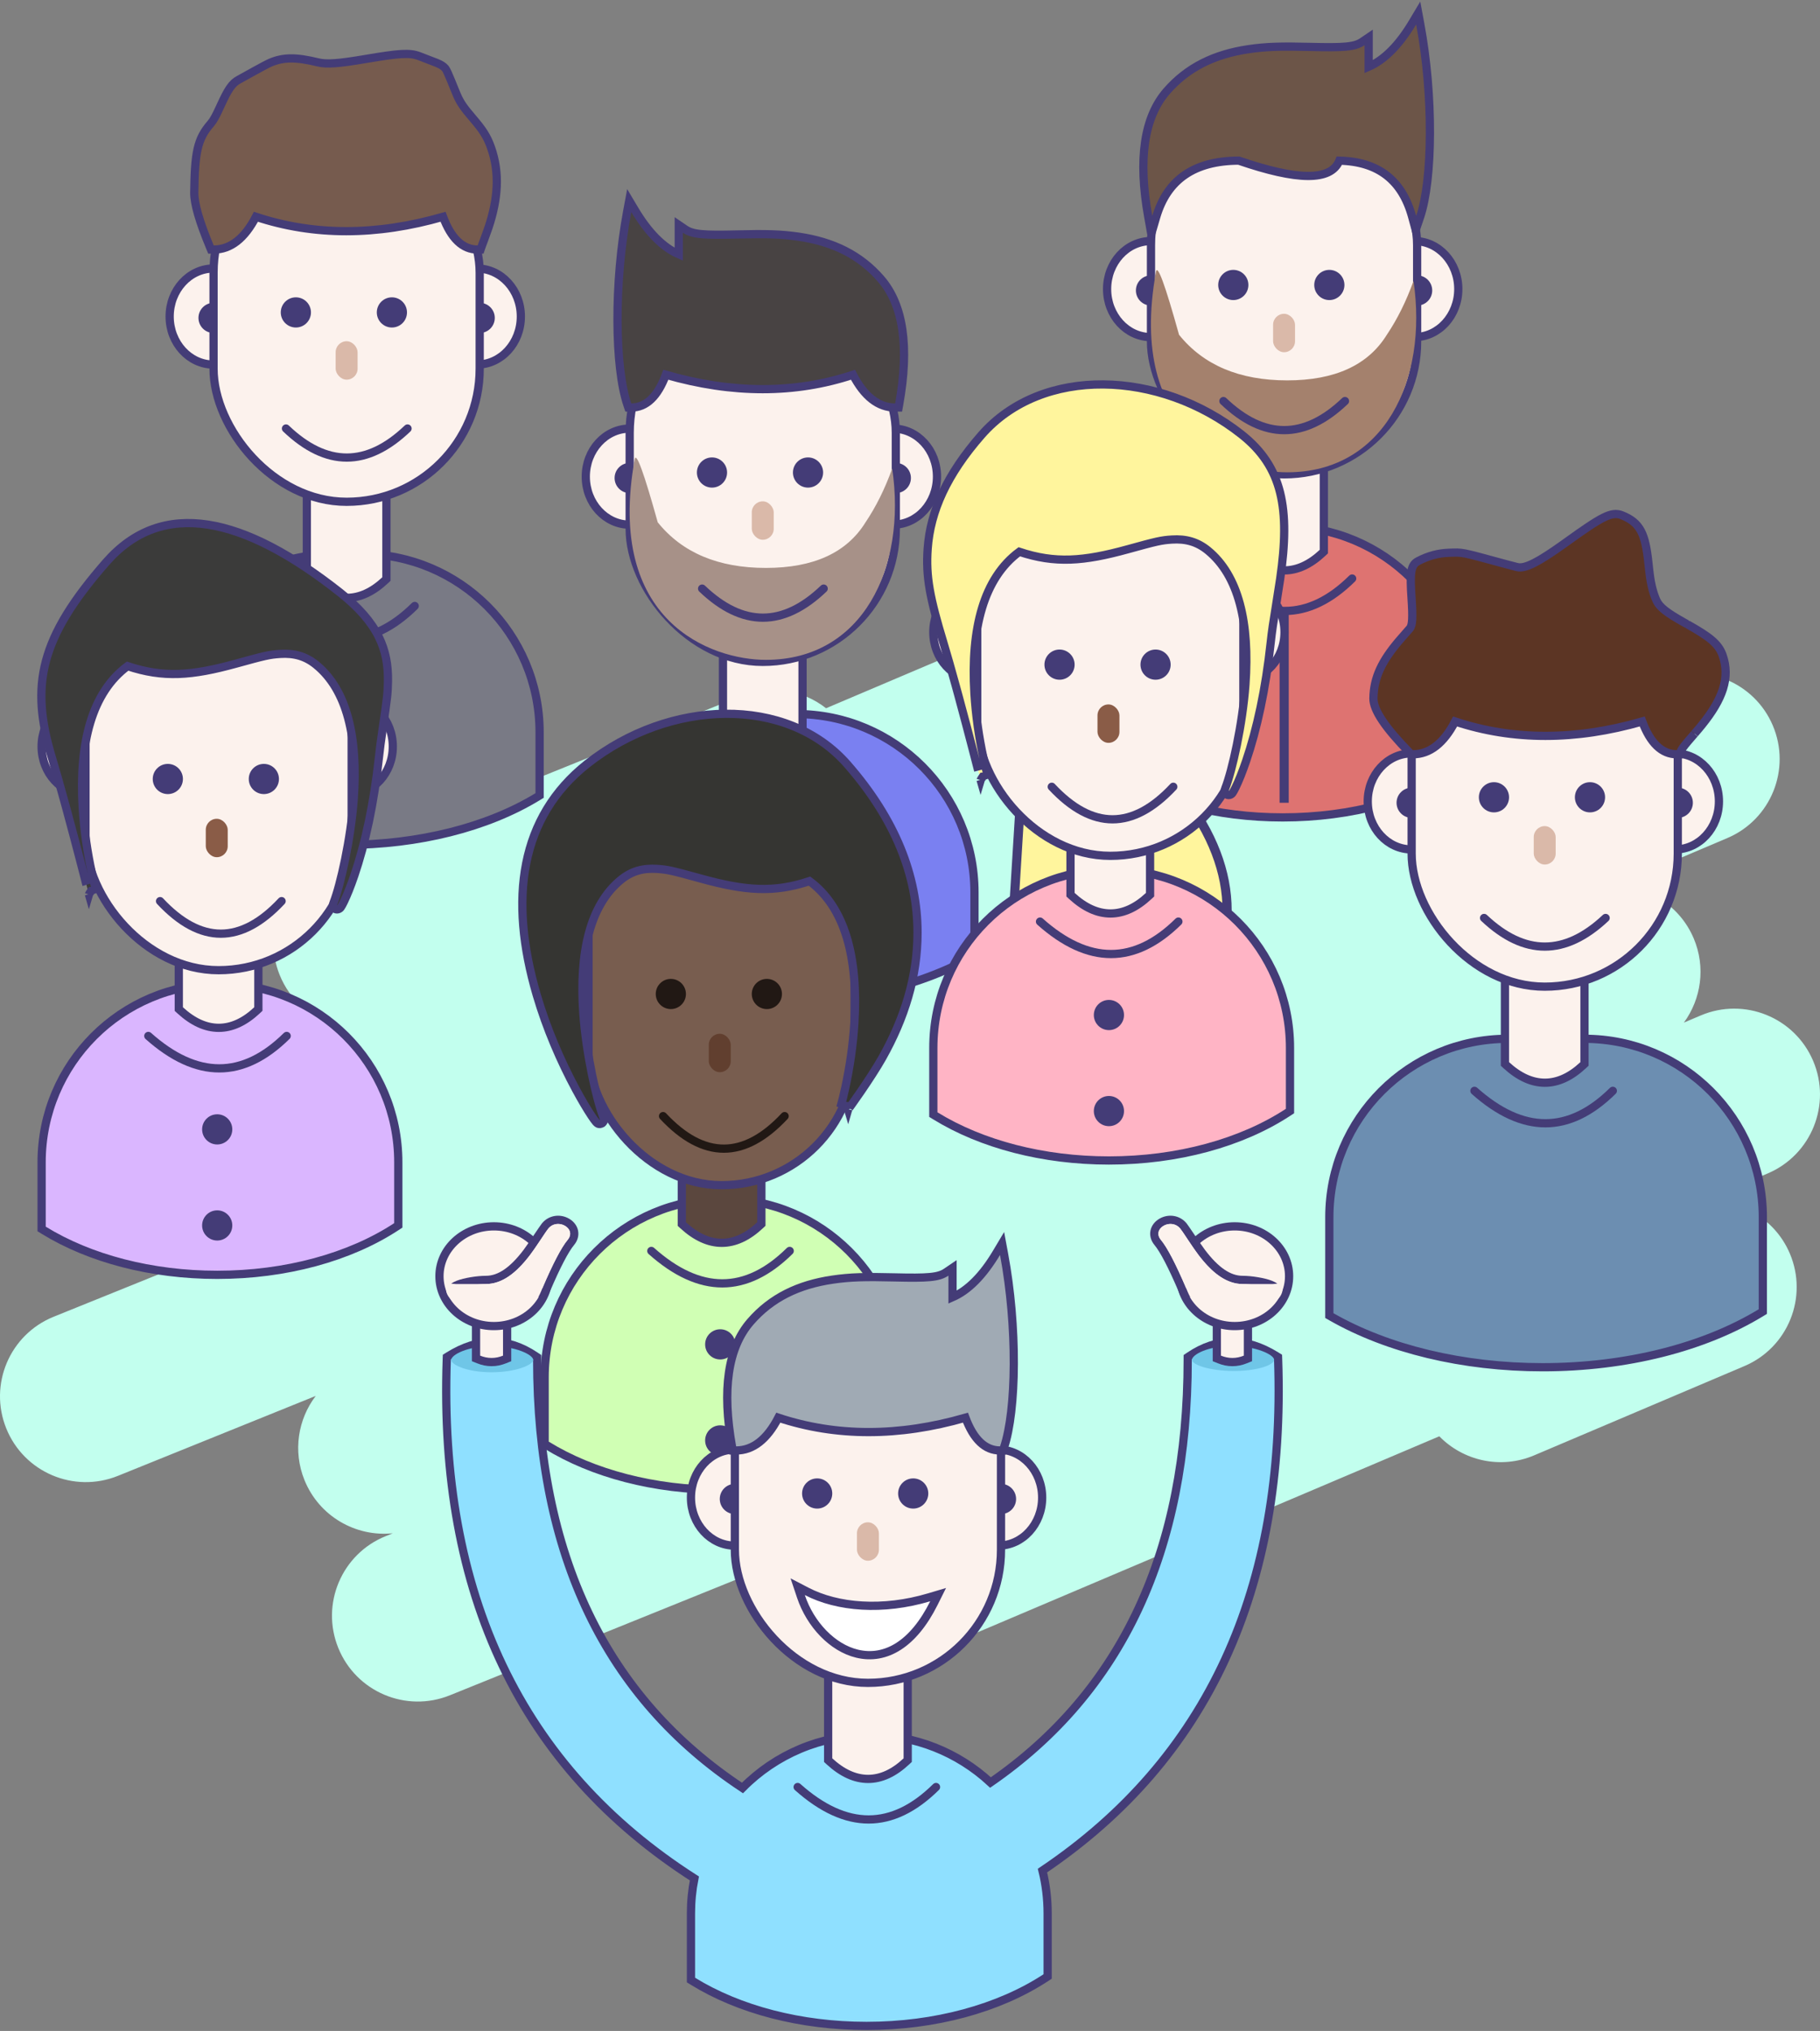 <?xml version="1.0" encoding="UTF-8"?>
<svg width="398px" height="444px" viewBox="0 0 398 444" version="1.1" xmlns="http://www.w3.org/2000/svg" xmlns:xlink="http://www.w3.org/1999/xlink">
    <rect x="0" y="0" width="398" height="444" fill="#808080" stroke="none"/>
    <!-- Generator: Sketch 51.1 (57501) - http://www.bohemiancoding.com/sketch -->
    <title>Avril</title>
    <desc>Created with Sketch.</desc>
    <defs></defs>
    <g id="Emails" stroke="none" stroke-width="1" fill="none" fill-rule="evenodd">
        <g id="Email-Demandeur-Delegate-connu" transform="translate(-115, -1912)">
            <g id="Avril" transform="translate(115, 1801)">
                <g transform="translate(0, 46)">
                    <path d="M314.749,378.996 L207.676,424.446 C198.14,428.494 187.128,424.044 183.08,414.508 C181.281,410.272 181.16,405.744 182.417,401.664 L98.388,435.614 C88.782,439.495 77.849,434.855 73.968,425.249 C70.088,415.644 74.728,404.711 84.334,400.83 L85.894,400.199 C77.792,401.038 69.782,396.492 66.578,388.562 C64.009,382.202 65.175,375.261 69.044,370.169 L25.789,387.645 C16.184,391.526 5.251,386.885 1.37,377.28 C-2.511,367.674 2.13,356.742 11.735,352.861 L36.189,342.981 C28.861,342.882 21.959,338.467 19.042,331.247 C15.161,321.641 19.801,310.708 29.407,306.827 L73.251,289.113 C67.952,287.548 63.39,283.667 61.16,278.145 C57.279,268.54 61.919,257.607 71.525,253.726 L161.997,217.173 C168.463,214.56 175.531,215.81 180.644,219.835 L256.795,187.511 C266.331,183.463 277.343,187.913 281.391,197.449 C283.452,202.303 283.311,207.54 281.417,212.046 L315.913,197.403 C325.449,193.355 336.462,197.805 340.51,207.341 C342.826,212.798 342.36,218.738 339.75,223.58 L363.086,213.675 C372.622,209.627 383.635,214.076 387.682,223.612 C391.73,233.149 387.281,244.161 377.745,248.209 L353.039,258.696 C360.363,258.672 367.335,262.965 370.376,270.129 C373.055,276.441 372.012,283.399 368.235,288.557 L371.908,286.998 C381.445,282.95 392.457,287.399 396.505,296.935 C400.553,306.472 396.104,317.484 386.567,321.532 L371.925,327.747 C380,326.783 388.07,331.188 391.407,339.049 C395.455,348.586 391.006,359.598 381.47,363.646 L335.505,383.157 C328.183,386.265 319.99,384.363 314.749,378.996 Z" id="Bg" fill="#C2FFEE"></path>
                    <g id="Group-16" transform="translate(240, 0)">
                        <path d="M79.694,233.155 C69.481,239.855 55.468,243.7 40.5,243.7 C26.134,243.7 12.64,240.16 2.528,233.931 L2.1,233.668 L2.1,219.1 C2.1,197.561 19.561,180.1 41.1,180.1 C62.639,180.1 80.1,197.561 80.1,219.1 L80.1,232.888 L79.694,233.155 Z" id="Combined-Shape" stroke="#443C77" stroke-width="1.8" fill="#DE7371"></path>
                        <path d="M32.1,162.7 L49.5,162.7 L49.5,185.59 L49.215,185.857 C46.497,188.403 43.699,189.7 40.837,189.7 C37.978,189.7 35.158,188.405 32.391,185.863 L32.1,185.595 L32.1,162.7 Z" id="Rectangle-7" stroke="#443C77" stroke-width="1.8" fill="#FCF2ED"></path>
                        <ellipse id="Oval-5" stroke="#443C77" stroke-width="1.8" fill="#FCF2ED" cx="11.7" cy="128.2" rx="9.6" ry="10.5"></ellipse>
                        <circle id="Oval-4" fill="#443C77" cx="11.7" cy="128.5" r="3.3"></circle>
                        <ellipse id="Oval-5" stroke="#443C77" stroke-width="1.8" fill="#FCF2ED" cx="69.3" cy="128.2" rx="9.6" ry="10.5"></ellipse>
                        <circle id="Oval-4" fill="#443C77" cx="69.9" cy="128.5" r="3.3"></circle>
                        <rect id="Rectangle-4" stroke="#443C77" stroke-width="1.8" fill="#FCF2ED" x="11.7" y="89.5" width="58.2" height="79.2" rx="29.1"></rect>
                        <path d="M59.299,79.594 C62.732,78.091 65.942,74.869 68.914,69.894 L70.135,67.849 L70.571,70.19 C73.509,85.958 73.32,104.29 70.539,112.484 L69.593,115.271 L68.818,112.431 C66.621,104.376 61.377,100.315 52.892,100.121 C51.042,104.674 43.644,104.494 30.896,100.114 C21.2,100.156 15.255,104.236 12.842,112.448 L11.766,116.114 L11.093,112.353 C8.851,99.816 10.159,90.671 15.112,84.961 C19.696,79.677 25.624,76.85 33.011,75.756 C36.939,75.174 40.242,75.103 46.568,75.258 C53.846,75.436 56.228,75.267 57.893,74.135 L59.299,73.18 L59.299,74.88 C59.299,77.375 59.299,77.798 59.299,79.594 Z" id="Path-3" stroke="#443C77" stroke-width="1.8" fill="#6C5548"></path>
                        <path d="M41.487,168.253 C62.629,168.253 72.304,148.157 69.109,126.427 C67.51,130.867 65.565,134.786 63.276,138.186 C59.168,144.833 51.905,148.157 41.487,148.157 C31.069,148.157 23.185,144.833 17.834,138.186 C14.79,127.245 13.108,122.66 12.788,124.432 C6.374,159.975 29.603,168.253 41.487,168.253 Z" id="Path-17" fill="#A4816D"></path>
                        <circle id="Oval-4" fill="#443C77" cx="29.7" cy="127.3" r="3.3"></circle>
                        <circle id="Oval-4" fill="#443C77" cx="50.7" cy="127.3" r="3.3"></circle>
                        <rect id="Rectangle-6" fill="#DAB9A9" x="38.4" y="133.6" width="4.8" height="8.4" rx="2.4"></rect>
                        <path d="M27.54,152.679 C36.4,161.15 45.261,161.15 54.121,152.679" id="Path-2" stroke="#443C77" stroke-width="1.8" stroke-linecap="round"></path>
                        <path d="M25.431,191.473 C36.035,200.928 46.122,200.928 55.692,191.473" id="Path-4" stroke="#443C77" stroke-width="1.8" stroke-linecap="round"></path>
                        <path d="M40.82,199.181 L40.82,240.501" id="Path-16" stroke="#443C77" stroke-width="2"></path>
                    </g>
                    <g id="Group-16" transform="translate(291, 112)">
                        <path d="M94.068,239.991 C81.642,247.557 64.588,251.9 46.368,251.9 C28.881,251.9 12.457,247.901 0.153,240.868 L-0.3,240.609 L-0.3,219.1 C-0.3,197.561 17.161,180.1 38.7,180.1 L55.5,180.1 C77.039,180.1 94.5,197.561 94.5,219.1 L94.5,239.728 L94.068,239.991 Z" id="Combined-Shape" stroke="#443C77" stroke-width="1.8" fill="#6C8EB1"></path>
                        <path d="M38.1,162.7 L55.5,162.7 L55.5,185.59 L55.215,185.857 C52.497,188.403 49.699,189.7 46.837,189.7 C43.978,189.7 41.158,188.405 38.391,185.863 L38.1,185.595 L38.1,162.7 Z" id="Rectangle-7" stroke="#443C77" stroke-width="1.8" fill="#FCF2ED"></path>
                        <ellipse id="Oval-5" stroke="#443C77" stroke-width="1.8" fill="#FCF2ED" cx="17.7" cy="128.2" rx="9.6" ry="10.5"></ellipse>
                        <circle id="Oval-4" fill="#443C77" cx="17.7" cy="128.5" r="3.3"></circle>
                        <ellipse id="Oval-5" stroke="#443C77" stroke-width="1.8" fill="#FCF2ED" cx="75.3" cy="128.2" rx="9.6" ry="10.5"></ellipse>
                        <circle id="Oval-4" fill="#443C77" cx="75.9" cy="128.5" r="3.3"></circle>
                        <rect id="Rectangle-4" stroke="#443C77" stroke-width="1.8" fill="#FCF2ED" x="17.7" y="89.5" width="58.2" height="79.2" rx="29.1"></rect>
                        <circle id="Oval-4" fill="#443C77" cx="35.7" cy="127.3" r="3.3"></circle>
                        <circle id="Oval-4" fill="#443C77" cx="56.7" cy="127.3" r="3.3"></circle>
                        <rect id="Rectangle-6" fill="#DAB9A9" x="44.4" y="133.6" width="4.8" height="8.4" rx="2.4"></rect>
                        <path d="M33.54,153.679 C42.377,162.028 51.237,162.028 60.121,153.679" id="Path-2" stroke="#443C77" stroke-width="1.8" stroke-linecap="round"></path>
                        <path d="M68.127,110.728 C53.54,114.923 39.892,114.927 27.205,110.729 C24.75,115.455 21.673,117.895 17.979,117.895 L17.601,117.895 L17.336,117.624 C11.973,112.149 9.307,108.253 9.341,105.676 C9.403,101.073 11.248,97.44 14.927,93.102 C15.466,92.466 17.233,90.463 17.299,90.387 C17.887,89.709 17.959,87.99 17.691,83.949 C17.688,83.899 17.688,83.899 17.684,83.849 C17.314,78.28 17.435,76.536 19.122,75.659 C21.364,74.494 23.542,73.922 25.837,73.847 C28.952,73.745 28.19,73.566 38.281,76.322 C39.175,76.566 39.985,76.778 40.784,76.974 C42.532,77.402 45.46,75.852 50.946,71.933 C51.169,71.774 51.401,71.607 51.683,71.405 C59.213,65.997 61.403,64.741 63.672,65.641 C67.755,67.259 68.811,69.757 69.486,76.137 C69.766,78.783 69.901,79.788 70.218,81.172 C70.473,82.285 70.8,83.296 71.224,84.245 C71.896,85.747 73.494,86.953 77.179,89.026 C77.369,89.133 78.05,89.514 78.029,89.503 C82.831,92.197 84.811,93.731 85.698,96.228 C87.462,101.193 85.645,105.924 81.226,111.417 C80.732,112.032 80.225,112.633 79.578,113.383 C79.652,113.297 78.419,114.719 78.123,115.067 C77.165,116.194 76.678,116.873 76.539,117.284 L76.332,117.895 L75.687,117.895 C72.394,117.895 69.883,115.435 68.127,110.728 Z" id="Path-3" stroke="#443C77" stroke-width="1.8" fill="#5C3524"></path>
                        <path d="M31.431,191.473 C42.035,200.928 52.122,200.928 61.692,191.473" id="Path-4" stroke="#443C77" stroke-width="1.8" stroke-linecap="round"></path>
                    </g>
                    <g id="Group-16" transform="translate(122, 41)">
                        <path d="M90.636,233.189 C78.587,239.867 62.054,243.7 44.39,243.7 C27.437,243.7 11.514,240.171 -0.415,233.963 L-0.9,233.711 L-0.9,219.1 C-0.9,197.561 16.561,180.1 38.1,180.1 L52.1,180.1 C73.639,180.1 91.1,197.561 91.1,219.1 L91.1,232.932 L90.636,233.189 Z" id="Combined-Shape" stroke="#443C77" stroke-width="1.8" fill="#7A80F1"></path>
                        <path d="M36.1,162.7 L53.5,162.7 L53.5,185.59 L53.215,185.857 C50.497,188.403 47.699,189.7 44.837,189.7 C41.978,189.7 39.158,188.405 36.391,185.863 L36.1,185.595 L36.1,162.7 Z" id="Rectangle-7" stroke="#443C77" stroke-width="1.8" fill="#FCF2ED"></path>
                        <ellipse id="Oval-5" stroke="#443C77" stroke-width="1.8" fill="#FCF2ED" cx="15.7" cy="128.2" rx="9.6" ry="10.5"></ellipse>
                        <circle id="Oval-4" fill="#443C77" cx="15.7" cy="128.5" r="3.3"></circle>
                        <ellipse id="Oval-5" stroke="#443C77" stroke-width="1.8" fill="#FCF2ED" cx="73.3" cy="128.2" rx="9.6" ry="10.5"></ellipse>
                        <circle id="Oval-4" fill="#443C77" cx="73.9" cy="128.5" r="3.3"></circle>
                        <rect id="Rectangle-4" stroke="#443C77" stroke-width="1.8" fill="#FCF2ED" x="15.7" y="89.5" width="58.2" height="79.2" rx="29.1"></rect>
                        <path d="M62.299,79.594 C65.732,78.091 68.942,74.869 71.914,69.894 L73.135,67.849 L73.571,70.19 C76.509,85.958 76.32,104.29 73.539,112.484 L73.332,113.095 L72.687,113.095 C69.394,113.095 66.883,110.635 65.127,105.928 C50.54,110.123 36.892,110.127 24.205,105.929 C21.75,110.655 18.673,113.095 14.979,113.095 L14.226,113.095 L14.093,112.353 C11.851,99.816 13.159,90.671 18.112,84.961 C22.696,79.677 28.624,76.85 36.011,75.756 C39.939,75.174 43.242,75.103 49.568,75.258 C56.846,75.436 59.228,75.267 60.893,74.135 L62.299,73.18 L62.299,74.88 C62.299,77.375 62.299,77.798 62.299,79.594 Z" id="Path-3" stroke="#443C77" stroke-width="1.8" fill="#484343" transform="translate(44.367, 91.275) scale(-1, 1) translate(-44.367, -91.275) "></path>
                        <path d="M45.487,168.253 C66.629,168.253 76.304,148.157 73.109,126.427 C71.51,130.867 69.565,134.786 67.276,138.186 C63.168,144.833 55.905,148.157 45.487,148.157 C35.069,148.157 27.185,144.833 21.834,138.186 C18.79,127.245 17.108,122.66 16.788,124.432 C10.374,159.975 33.603,168.253 45.487,168.253 Z" id="Path-17" fill="#A79188"></path>
                        <circle id="Oval-4" fill="#443C77" cx="33.7" cy="127.3" r="3.3"></circle>
                        <circle id="Oval-4" fill="#443C77" cx="54.7" cy="127.3" r="3.3"></circle>
                        <rect id="Rectangle-6" fill="#DAB9A9" x="42.4" y="133.6" width="4.8" height="8.4" rx="2.4"></rect>
                        <path d="M31.54,152.679 C40.4,161.15 49.261,161.15 58.121,152.679" id="Path-2" stroke="#443C77" stroke-width="1.8" stroke-linecap="round"></path>
                        <path d="M29.431,191.473 C40.035,200.928 50.122,200.928 59.692,191.473" id="Path-4" stroke="#443C77" stroke-width="1.8" stroke-linecap="round"></path>
                        <path d="M44.82,199.181 L44.82,240.501" id="Path-16" stroke="#443C77" stroke-width="2"></path>
                    </g>
                    <g id="Group-16" transform="translate(35, 6)">
                        <path d="M82.568,233.171 C71.595,239.861 56.539,243.7 40.454,243.7 C25.018,243.7 10.518,240.165 -0.347,233.946 L-0.8,233.687 L-0.8,219.1 C-0.8,197.561 16.661,180.1 38.2,180.1 L44,180.1 C65.539,180.1 83,197.561 83,219.1 L83,232.908 L82.568,233.171 Z" id="Combined-Shape" stroke="#443C77" stroke-width="1.8" fill="#797A85"></path>
                        <path d="M32.1,162.7 L49.5,162.7 L49.5,185.59 L49.215,185.857 C46.497,188.403 43.699,189.7 40.837,189.7 C37.978,189.7 35.158,188.405 32.391,185.863 L32.1,185.595 L32.1,162.7 Z" id="Rectangle-7" stroke="#443C77" stroke-width="1.8" fill="#FCF2ED"></path>
                        <ellipse id="Oval-5" stroke="#443C77" stroke-width="1.8" fill="#FCF2ED" cx="11.7" cy="128.2" rx="9.6" ry="10.5"></ellipse>
                        <circle id="Oval-4" fill="#443C77" cx="11.7" cy="128.5" r="3.3"></circle>
                        <ellipse id="Oval-5" stroke="#443C77" stroke-width="1.8" fill="#FCF2ED" cx="69.3" cy="128.2" rx="9.6" ry="10.5"></ellipse>
                        <circle id="Oval-4" fill="#443C77" cx="69.9" cy="128.5" r="3.3"></circle>
                        <rect id="Rectangle-4" stroke="#443C77" stroke-width="1.8" fill="#FCF2ED" x="11.7" y="89.5" width="58.2" height="79.2" rx="29.1"></rect>
                        <path d="M61.886,106.391 C47.299,110.586 33.651,110.59 20.964,106.391 C18.509,111.117 15.432,113.557 11.738,113.557 L11.137,113.557 L10.907,113.002 C8.594,107.438 7.449,103.501 7.481,101.1 C7.598,92.334 8.142,89.411 11.058,86.049 C11.674,85.34 12.184,84.396 13.088,82.431 C13.198,82.191 13.198,82.191 13.309,81.949 C14.855,78.585 15.729,77.189 17.258,76.395 C18.116,75.949 22.915,73.204 24.134,72.69 C26.971,71.496 29.72,71.453 34.543,72.636 C36.48,73.111 39.152,72.872 44.662,71.946 C44.929,71.901 44.929,71.901 45.197,71.856 C52.149,70.682 54.618,70.461 56.694,71.284 C57.656,71.665 60.082,72.579 60.449,72.73 C61.427,73.131 61.958,73.453 62.39,73.965 C62.887,74.555 64.41,78.626 64.983,79.907 C65.726,81.569 66.47,82.602 68.266,84.703 C68.288,84.728 68.288,84.728 68.309,84.753 C70.536,87.358 71.494,88.775 72.366,91.228 C74.366,96.857 73.887,102.555 71.833,108.735 C71.431,109.943 70.34,112.823 70.298,112.946 L70.091,113.557 L69.446,113.557 C66.153,113.557 63.642,111.097 61.886,106.391 Z" id="Path-3" stroke="#443C77" stroke-width="1.8" fill="#765B4E"></path>
                        <circle id="Oval-4" fill="#443C77" cx="29.7" cy="127.3" r="3.3"></circle>
                        <circle id="Oval-4" fill="#443C77" cx="50.7" cy="127.3" r="3.3"></circle>
                        <rect id="Rectangle-6" fill="#DAB9A9" x="38.4" y="133.6" width="4.8" height="8.4" rx="2.4"></rect>
                        <path d="M27.54,152.679 C36.4,161.15 45.261,161.15 54.121,152.679" id="Path-2" stroke="#443C77" stroke-width="1.8" stroke-linecap="round"></path>
                        <path d="M25.431,191.473 C36.035,200.928 46.122,200.928 55.692,191.473" id="Path-4" stroke="#443C77" stroke-width="1.8" stroke-linecap="round"></path>
                        <path d="M40.82,199.181 L40.82,240.501" id="Path-16" stroke="#443C77" stroke-width="2"></path>
                    </g>
                    <g id="Group-16" transform="translate(203, 149)">
                        <path d="M20.636,83.156 L49.886,83.156 L50.181,83.463 C66.341,100.245 69.615,117.203 59.872,134.096 C50.004,151.205 35.742,151.205 17.826,134.324 L17.485,134.002 L20.636,83.156 Z" id="Path-5" stroke="#443C77" stroke-width="2" fill="#FFF59D"></path>
                        <path d="M78.694,159.155 C68.481,165.855 54.468,169.7 39.5,169.7 C25.134,169.7 11.64,166.16 1.528,159.931 L1.1,159.668 L1.1,145.1 C1.1,123.561 18.561,106.1 40.1,106.1 C61.639,106.1 79.1,123.561 79.1,145.1 L79.1,158.888 L78.694,159.155 Z" id="Combined-Shape" stroke="#443C77" stroke-width="1.8" fill="#FFB4C5"></path>
                        <circle id="Oval-4" fill="#443C77" cx="39.5" cy="137.9" r="3.3"></circle>
                        <circle id="Oval-4" fill="#443C77" cx="39.5" cy="158.9" r="3.3"></circle>
                        <path d="M31.1,88.7 L48.5,88.7 L48.5,111.59 L48.215,111.857 C45.497,114.403 42.699,115.7 39.837,115.7 C36.978,115.7 34.158,114.405 31.391,111.863 L31.1,111.595 L31.1,88.7 Z" id="Rectangle-7" stroke="#443C77" stroke-width="1.8" fill="#FCF2ED"></path>
                        <ellipse id="Oval-5" stroke="#443C77" stroke-width="1.8" fill="#FCF2ED" cx="10.7" cy="54.2" rx="9.6" ry="10.5"></ellipse>
                        <circle id="Oval-4" fill="#443C77" cx="10.7" cy="54.5" r="3.3"></circle>
                        <ellipse id="Oval-5" stroke="#443C77" stroke-width="1.8" fill="#FCF2ED" cx="68.3" cy="54.2" rx="9.6" ry="10.5"></ellipse>
                        <circle id="Oval-4" fill="#443C77" cx="68.9" cy="54.5" r="3.3"></circle>
                        <rect id="Rectangle-4" stroke="#443C77" stroke-width="1.8" fill="#FCF2ED" x="10.7" y="15.5" width="58.2" height="87.6" rx="29.1"></rect>
                        <circle id="Oval-4" fill="#443C77" cx="28.7" cy="61.3" r="3.3"></circle>
                        <circle id="Oval-4" fill="#443C77" cx="49.7" cy="61.3" r="3.3"></circle>
                        <rect id="Rectangle-6" fill="#8A5C47" x="37" y="70" width="4.8" height="8.4" rx="2.4"></rect>
                        <path d="M27,88 C35.86,97.488 44.72,97.488 53.58,88" id="Path-2" stroke="#443C77" stroke-width="1.8" stroke-linecap="round"></path>
                        <path d="M19.901,36.627 C12.105,42.379 9.239,53.415 10.085,67.55 C10.379,72.473 11.112,77.375 12.084,81.833 C12.411,83.337 12.741,84.665 13.006,85.601 C13.094,85.911 13.166,86.144 13.184,86.19 C13.179,86.177 13.177,86.173 13.147,86.114 C13.119,86.063 13.119,86.063 13.022,85.945 C12.823,85.697 12.823,85.697 11.908,85.786 C11.582,86.277 11.466,86.452 11.443,86.531 C11.439,86.518 11.436,86.504 11.432,86.489 C11.434,86.496 11.102,85.198 10.916,84.476 C10.574,83.141 10.214,81.748 9.829,80.267 C8.747,76.106 7.664,72.015 6.624,68.188 C6.422,67.445 6.223,66.717 6.027,66.007 C5.01,62.307 4.102,59.125 3.332,56.581 C0.357,46.752 -0.576,42.108 -0.133,35.925 C0.452,27.746 4.072,19.737 11.626,11.102 C24.86,-4.024 50.515,-3.22 68.512,10.989 C77.482,18.094 79.166,27.185 76.956,42.5 C76.755,43.895 76.559,45.14 76.188,47.43 C75.409,52.238 75.142,54.018 74.885,56.416 C73.776,66.751 71.848,75.477 69.493,82.392 C68.678,84.788 67.868,86.781 67.185,88.177 C66.918,88.724 66.691,89.133 66.536,89.349 C66.466,89.446 66.402,89.521 66.309,89.596 C65.847,89.97 64.991,89.924 64.832,89.058 C64.782,88.789 64.819,88.659 64.944,88.34 C66.449,84.497 68.725,74.41 69.354,65.629 C70.315,52.206 67.886,41.826 61.123,36.324 C58.82,34.451 56.345,33.756 53.266,33.953 C50.912,34.104 49.937,34.338 43.633,36.077 C33.94,38.751 27.727,39.231 19.901,36.627 Z" id="Path-3" stroke="#443C77" stroke-width="1.8" fill="#FFF59D"></path>
                        <path d="M24.431,117.473 C35.035,126.928 45.122,126.928 54.692,117.473" id="Path-4" stroke="#443C77" stroke-width="1.8" stroke-linecap="round"></path>
                    </g>
                    <g id="Group-16" transform="translate(9, 180)">
                        <path d="M77.694,153.155 C67.481,159.855 53.468,163.7 38.5,163.7 C24.134,163.7 10.64,160.16 0.528,153.931 L0.1,153.668 L0.1,139.1 C0.1,117.561 17.561,100.1 39.1,100.1 C60.639,100.1 78.1,117.561 78.1,139.1 L78.1,152.888 L77.694,153.155 Z" id="Combined-Shape" stroke="#443C77" stroke-width="1.8" fill="#DAB6FF"></path>
                        <circle id="Oval-4" fill="#443C77" cx="38.5" cy="131.9" r="3.3"></circle>
                        <circle id="Oval-4" fill="#443C77" cx="38.5" cy="152.9" r="3.3"></circle>
                        <path d="M30.1,82.7 L47.5,82.7 L47.5,105.59 L47.215,105.857 C44.497,108.403 41.699,109.7 38.837,109.7 C35.978,109.7 33.158,108.405 30.391,105.863 L30.1,105.595 L30.1,82.7 Z" id="Rectangle-7" stroke="#443C77" stroke-width="1.8" fill="#FCF2ED"></path>
                        <ellipse id="Oval-5" stroke="#443C77" stroke-width="1.8" fill="#FCF2ED" cx="9.7" cy="48.2" rx="9.6" ry="10.5"></ellipse>
                        <circle id="Oval-4" fill="#443C77" cx="9.7" cy="48.5" r="3.3"></circle>
                        <ellipse id="Oval-5" stroke="#443C77" stroke-width="1.8" fill="#FCF2ED" cx="67.3" cy="48.2" rx="9.6" ry="10.5"></ellipse>
                        <circle id="Oval-4" fill="#443C77" cx="67.9" cy="48.5" r="3.3"></circle>
                        <rect id="Rectangle-4" stroke="#443C77" stroke-width="1.8" fill="#FCF2ED" x="9.7" y="9.5" width="58.2" height="87.6" rx="29.1"></rect>
                        <circle id="Oval-4" fill="#443C77" cx="27.7" cy="55.3" r="3.3"></circle>
                        <circle id="Oval-4" fill="#443C77" cx="48.7" cy="55.3" r="3.3"></circle>
                        <rect id="Rectangle-6" fill="#8A5C47" x="36" y="64" width="4.8" height="8.4" rx="2.4"></rect>
                        <path d="M26,82 C34.86,91.488 43.72,91.488 52.58,82" id="Path-2" stroke="#443C77" stroke-width="1.8" stroke-linecap="round"></path>
                        <path d="M18.901,30.627 C11.105,36.379 8.239,47.415 9.085,61.55 C9.379,66.473 10.112,71.375 11.084,75.833 C11.411,77.337 11.741,78.665 12.006,79.601 C12.094,79.911 12.166,80.144 12.184,80.19 C12.179,80.177 12.177,80.173 12.147,80.114 C12.119,80.063 12.119,80.063 12.022,79.945 C11.823,79.697 11.823,79.697 10.908,79.786 C10.582,80.277 10.466,80.452 10.443,80.531 C10.439,80.518 10.436,80.504 10.432,80.489 C10.434,80.496 10.102,79.198 9.916,78.476 C9.574,77.141 9.214,75.748 8.829,74.267 C7.747,70.106 6.664,66.015 5.624,62.188 C5.422,61.445 5.223,60.717 5.027,60.007 C4.01,56.307 3.102,53.125 2.332,50.581 C-2.472,34.708 -0.252,24.44 14.207,7.911 C26.533,-6.178 44.287,-2.104 65.341,14.519 C69.473,17.792 72.209,20.949 73.842,24.254 C75.313,27.232 75.903,30.319 75.837,34.003 C75.788,36.691 75.698,37.405 74.613,44.824 C74.289,47.038 74.07,48.697 73.885,50.416 C72.776,60.751 70.848,69.477 68.493,76.392 C67.678,78.788 66.868,80.781 66.185,82.177 C65.918,82.724 65.691,83.133 65.536,83.349 C65.466,83.446 65.402,83.521 65.309,83.596 C64.847,83.97 63.991,83.924 63.832,83.058 C63.782,82.789 63.819,82.659 63.944,82.34 C65.449,78.497 67.725,68.41 68.354,59.629 C69.315,46.206 66.886,35.826 60.123,30.324 C57.82,28.451 55.345,27.756 52.266,27.953 C49.912,28.104 48.937,28.338 42.633,30.077 C32.94,32.751 26.727,33.231 18.901,30.627 Z" id="Path-3" stroke="#443C77" stroke-width="1.8" fill="#3B3B3A"></path>
                        <path d="M23.431,111.473 C34.035,120.928 44.122,120.928 53.692,111.473" id="Path-4" stroke="#443C77" stroke-width="1.8" stroke-linecap="round"></path>
                    </g>
                    <g id="Group-16" transform="translate(115, 221)">
                        <path d="M81.694,159.155 C71.481,165.855 57.468,169.7 42.5,169.7 C28.134,169.7 14.64,166.16 4.528,159.931 L4.1,159.668 L4.1,145.1 C4.1,123.561 21.561,106.1 43.1,106.1 C64.639,106.1 82.1,123.561 82.1,145.1 L82.1,158.888 L81.694,159.155 Z" id="Combined-Shape" stroke="#443C77" stroke-width="1.8" fill="#D0FFB4"></path>
                        <circle id="Oval-4" fill="#443C77" cx="42.5" cy="137.9" r="3.3"></circle>
                        <circle id="Oval-4" fill="#443C77" cx="42.5" cy="158.9" r="3.3"></circle>
                        <path d="M34.1,88.7 L51.5,88.7 L51.5,111.59 L51.215,111.857 C48.497,114.403 45.699,115.7 42.837,115.7 C39.978,115.7 37.158,114.405 34.391,111.863 L34.1,111.595 L34.1,88.7 Z" id="Rectangle-7" stroke="#443C77" stroke-width="1.8" fill="#5B473E"></path>
                        <ellipse id="Oval-5" stroke="#443C77" stroke-width="1.8" fill="#FCF2ED" cx="13.7" cy="54.2" rx="9.6" ry="10.5"></ellipse>
                        <circle id="Oval-4" fill="#443C77" cx="13.7" cy="54.5" r="3.3"></circle>
                        <ellipse id="Oval-5" stroke="#443C77" stroke-width="1.8" fill="#FCF2ED" cx="71.3" cy="54.2" rx="9.6" ry="10.5"></ellipse>
                        <circle id="Oval-4" fill="#443C77" cx="71.9" cy="54.5" r="3.3"></circle>
                        <rect id="Rectangle-4" stroke="#443C77" stroke-width="1.8" fill="#785D4F" x="13.7" y="15.5" width="58.2" height="87.6" rx="29.1"></rect>
                        <circle id="Oval-4" fill="#211814" cx="31.7" cy="61.3" r="3.3"></circle>
                        <circle id="Oval-4" fill="#211814" cx="52.7" cy="61.3" r="3.3"></circle>
                        <rect id="Rectangle-6" fill="#613F2F" x="40" y="70" width="4.8" height="8.4" rx="2.4"></rect>
                        <path d="M30,88 C38.86,97.488 47.72,97.488 56.58,88" id="Path-2" stroke="#211814" stroke-width="1.8" stroke-linecap="round"></path>
                        <path d="M22.901,36.627 C15.105,42.379 12.239,53.415 13.085,67.55 C13.379,72.473 14.112,77.375 15.084,81.833 C15.411,83.337 15.741,84.665 16.006,85.601 C16.094,85.911 16.166,86.144 16.184,86.19 C16.179,86.177 16.177,86.173 16.147,86.114 C16.119,86.063 16.119,86.063 16.022,85.945 C15.823,85.697 15.823,85.697 14.908,85.786 C14.582,86.277 14.466,86.452 14.443,86.531 C14.439,86.518 14.436,86.504 14.432,86.489 C14.466,86.622 9.45,79.644 6.96,75.213 C2.123,66.604 -0.722,57.544 -0.723,47.911 C-0.724,35.506 4.077,23.161 14.626,11.102 C27.86,-4.024 53.515,-3.22 71.512,10.989 C86.205,22.627 88.728,40.505 82.547,61.537 C80.412,68.8 77.354,75.934 73.954,82.229 C72.719,84.514 71.52,86.529 70.575,87.947 C70.171,88.553 69.841,89.009 69.619,89.264 C69.55,89.344 69.486,89.41 69.422,89.467 C69.227,89.64 69.07,89.735 68.754,89.733 C68.184,89.598 68.184,89.598 67.902,89.137 C67.833,88.823 67.833,88.823 67.852,88.674 C67.868,88.558 67.898,88.457 67.944,88.34 C69.449,84.497 71.725,74.41 72.354,65.629 C73.315,52.206 70.886,41.826 64.123,36.324 C61.82,34.451 59.345,33.756 56.266,33.953 C53.912,34.104 52.937,34.338 46.633,36.077 C36.94,38.751 30.727,39.231 22.901,36.627 Z" id="Path-3" stroke="#443C77" stroke-width="1.8" fill="#353532" transform="translate(42.462, 44.891) scale(-1, 1) translate(-42.462, -44.891) "></path>
                        <path d="M27.431,117.473 C38.035,126.928 48.122,126.928 57.692,117.473" id="Path-4" stroke="#443C77" stroke-width="1.8" stroke-linecap="round"></path>
                    </g>
                    <g id="Group-16" transform="translate(87, 332)">
                        <path d="M129.601,122.687 C158.356,102.848 172.731,72.051 172.731,30.189 L172.731,29.711 L173.128,29.443 C179.176,25.366 185.549,25.366 192.075,29.425 L192.482,29.679 L192.499,30.158 C194.243,80.343 177.061,117.641 140.968,141.936 C141.717,144.976 142.1,148.113 142.1,151.3 L142.1,165.088 L141.694,165.355 C131.481,172.055 117.468,175.9 102.5,175.9 C88.134,175.9 74.64,172.36 64.528,166.131 L64.1,165.868 L64.1,151.3 C64.1,148.711 64.352,146.154 64.849,143.655 C26.971,119.417 8.914,81.543 10.7,30.158 L10.717,29.679 L11.124,29.425 C17.651,25.366 24.023,25.366 30.071,29.443 L30.468,29.711 L30.468,30.189 C30.468,72.899 45.431,104.092 75.366,123.881 C82.636,116.526 92.532,112.3 103.1,112.3 C113.068,112.3 122.448,116.057 129.601,122.687 Z" id="Combined-Shape" stroke="#443C77" stroke-width="1.8" fill="#8FE0FF"></path>
                        <path d="M182.823,32.712 C188.07,32.712 191.628,31.378 191.628,30.274 C191.628,29.169 187.614,27.255 182.367,27.255 C177.12,27.255 173.668,29.169 173.668,30.274 C173.668,31.378 177.577,32.712 182.823,32.712 Z" id="Oval-16" fill="#6FC6E7"></path>
                        <path d="M94.1,94.9 L111.5,94.9 L111.5,117.79 L111.215,118.057 C108.497,120.603 105.699,121.9 102.837,121.9 C99.978,121.9 97.158,120.605 94.391,118.063 L94.1,117.795 L94.1,94.9 Z" id="Rectangle-7" stroke="#443C77" stroke-width="1.8" fill="#FCF2ED"></path>
                        <ellipse id="Oval-5" stroke="#443C77" stroke-width="1.8" fill="#FCF2ED" cx="73.7" cy="60.4" rx="9.6" ry="10.5"></ellipse>
                        <circle id="Oval-4" fill="#443C77" cx="73.7" cy="60.7" r="3.3"></circle>
                        <ellipse id="Oval-5" stroke="#443C77" stroke-width="1.8" fill="#FCF2ED" cx="131.3" cy="60.4" rx="9.6" ry="10.5"></ellipse>
                        <circle id="Oval-4" fill="#443C77" cx="131.9" cy="60.7" r="3.3"></circle>
                        <rect id="Rectangle-4" stroke="#443C77" stroke-width="1.8" fill="#FCF2ED" x="73.7" y="21.7" width="58.2" height="79.2" rx="29.1"></rect>
                        <circle id="Oval-4" fill="#443C77" cx="91.7" cy="59.5" r="3.3"></circle>
                        <circle id="Oval-4" fill="#443C77" cx="112.7" cy="59.5" r="3.3"></circle>
                        <rect id="Rectangle-6" fill="#DAB9A9" x="100.4" y="65.8" width="4.8" height="8.4" rx="2.4"></rect>
                        <path d="M121.299,16.594 C124.732,15.091 127.942,11.869 130.914,6.894 L132.135,4.849 L132.571,7.19 C135.509,22.958 135.32,41.29 132.539,49.484 L132.332,50.095 L131.687,50.095 C128.394,50.095 125.883,47.635 124.127,42.928 C109.54,47.123 95.892,47.127 83.205,42.929 C80.75,47.655 77.673,50.095 73.979,50.095 L73.226,50.095 L73.093,49.353 C70.851,36.816 72.159,27.671 77.112,21.961 C81.696,16.677 87.624,13.85 95.011,12.756 C98.939,12.174 102.242,12.103 108.568,12.258 C115.846,12.436 118.228,12.267 119.893,11.135 L121.299,10.18 L121.299,11.88 C121.299,14.375 121.299,14.798 121.299,16.594 Z" id="Path-3" stroke="#443C77" stroke-width="1.8" fill="#A0AAB4"></path>
                        <path d="M87.431,123.673 C98.035,133.128 108.122,133.128 117.692,123.673" id="Path-4" stroke="#443C77" stroke-width="1.8" stroke-linecap="round"></path>
                        <path d="M88.146,81.988 L87.44,79.878 L89.415,80.904 C96.173,84.417 106.056,85.213 116.16,82.204 L118.149,81.612 L117.222,83.469 C112.775,92.38 106.73,96.03 100.437,94.522 C95.055,93.233 90.209,88.155 88.146,81.988 Z" id="Path-9" stroke="#443C77" stroke-width="1.8" fill="#FFFFFF"></path>
                        <path d="M20.5,33 C25.747,33 29.603,31.397 29.603,30.292 C29.603,29.187 25.747,27.288 20.5,27.288 C15.253,27.288 11.677,29.187 11.677,30.292 C11.677,31.397 15.253,33 20.5,33 Z" id="Oval-16" fill="#6FC6E7"></path>
                        <g id="Group-25" transform="translate(10, 2)" fill="#FCF2ED" stroke="#443C77" stroke-width="1.8">
                            <path d="M13.337,28.199 C12.427,28.566 11.495,28.77 10.5,28.77 C9.507,28.77 8.575,28.567 7.665,28.201 L7.1,27.974 L7.1,13.1 L13.9,13.1 L13.9,27.972 L13.337,28.199 Z" id="Combined-Shape"></path>
                            <ellipse id="Oval-17" cx="11" cy="10" rx="11.9" ry="10.9"></ellipse>
                        </g>
                        <g id="Group-25" transform="translate(172, 2)" fill="#FCF2ED" stroke="#443C77" stroke-width="1.8">
                            <path d="M13.337,28.199 C12.427,28.566 11.495,28.77 10.5,28.77 C9.507,28.77 8.575,28.567 7.665,28.201 L7.1,27.974 L7.1,13.1 L13.9,13.1 L13.9,27.972 L13.337,28.199 Z" id="Combined-Shape"></path>
                            <ellipse id="Oval-17" cx="11" cy="10" rx="11.9" ry="10.9"></ellipse>
                        </g>
                        <g id="Group-24" transform="translate(10, 0)" fill="#FCF2ED">
                            <path d="M21.693,15.548 C12.033,16.629 6.633,17.1 5.24,16.969 C3.456,16.801 2.483,16.557 2.035,16.032 C1.572,15.49 1.713,14.824 2.189,14.392 C2.432,14.172 2.769,13.993 3.208,13.824 C4.666,13.264 7.368,12.811 9.251,12.811 C12.376,12.811 15.253,10.687 18.186,6.827 C19.184,5.514 21.822,1.489 22.204,1.024 C23.427,-0.463 25.438,-0.7 26.995,0.202 C28.646,1.158 29.147,3.047 27.824,4.632 C26.529,6.184 24.712,9.661 22.42,15.008 L22.214,15.49 L21.693,15.548 Z" id="Path-11" stroke="#443C77" stroke-width="1.8"></path>
                            <path d="M21.593,14.654 C23.918,9.228 25.764,5.696 27.133,4.056 C29.186,1.596 24.922,-0.864 22.899,1.596 C20.877,4.056 16.253,13.711 9.251,13.711 C7.8,13.711 4.634,13.711 2.702,13.711 C2.349,13.711 1.249,13.531 1.056,13.711 C-0.353,15.022 1.266,18.03 4.634,18.347 C5.816,18.459 11.627,18.562 19.652,17.686 C20.176,17.628 20.823,16.618 21.593,14.654 Z" id="Path-11"></path>
                        </g>
                        <g id="Group-24" transform="translate(180, 9.5) scale(-1, 1) translate(-180, -9.5) translate(166, 0)" fill="#FCF2ED">
                            <path d="M21.693,15.548 C12.033,16.629 6.633,17.1 5.24,16.969 C3.456,16.801 2.483,16.557 2.035,16.032 C1.572,15.49 1.713,14.824 2.189,14.392 C2.432,14.172 2.769,13.993 3.208,13.824 C4.666,13.264 7.368,12.811 9.251,12.811 C12.376,12.811 15.253,10.687 18.186,6.827 C19.184,5.514 21.822,1.489 22.204,1.024 C23.427,-0.463 25.438,-0.7 26.995,0.202 C28.646,1.158 29.147,3.047 27.824,4.632 C26.529,6.184 24.712,9.661 22.42,15.008 L22.214,15.49 L21.693,15.548 Z" id="Path-11" stroke="#443C77" stroke-width="1.8"></path>
                            <path d="M21.593,14.654 C23.918,9.228 25.764,5.696 27.133,4.056 C29.186,1.596 24.922,-0.864 22.899,1.596 C20.877,4.056 16.253,13.711 9.251,13.711 C7.8,13.711 4.634,13.711 2.702,13.711 C2.349,13.711 1.249,13.531 1.056,13.711 C-0.353,15.022 1.266,18.03 4.634,18.347 C5.816,18.459 11.627,18.562 19.652,17.686 C20.176,17.628 20.823,16.618 21.593,14.654 Z" id="Path-11"></path>
                        </g>
                    </g>
                </g>
            </g>
        </g>
    </g>
</svg>